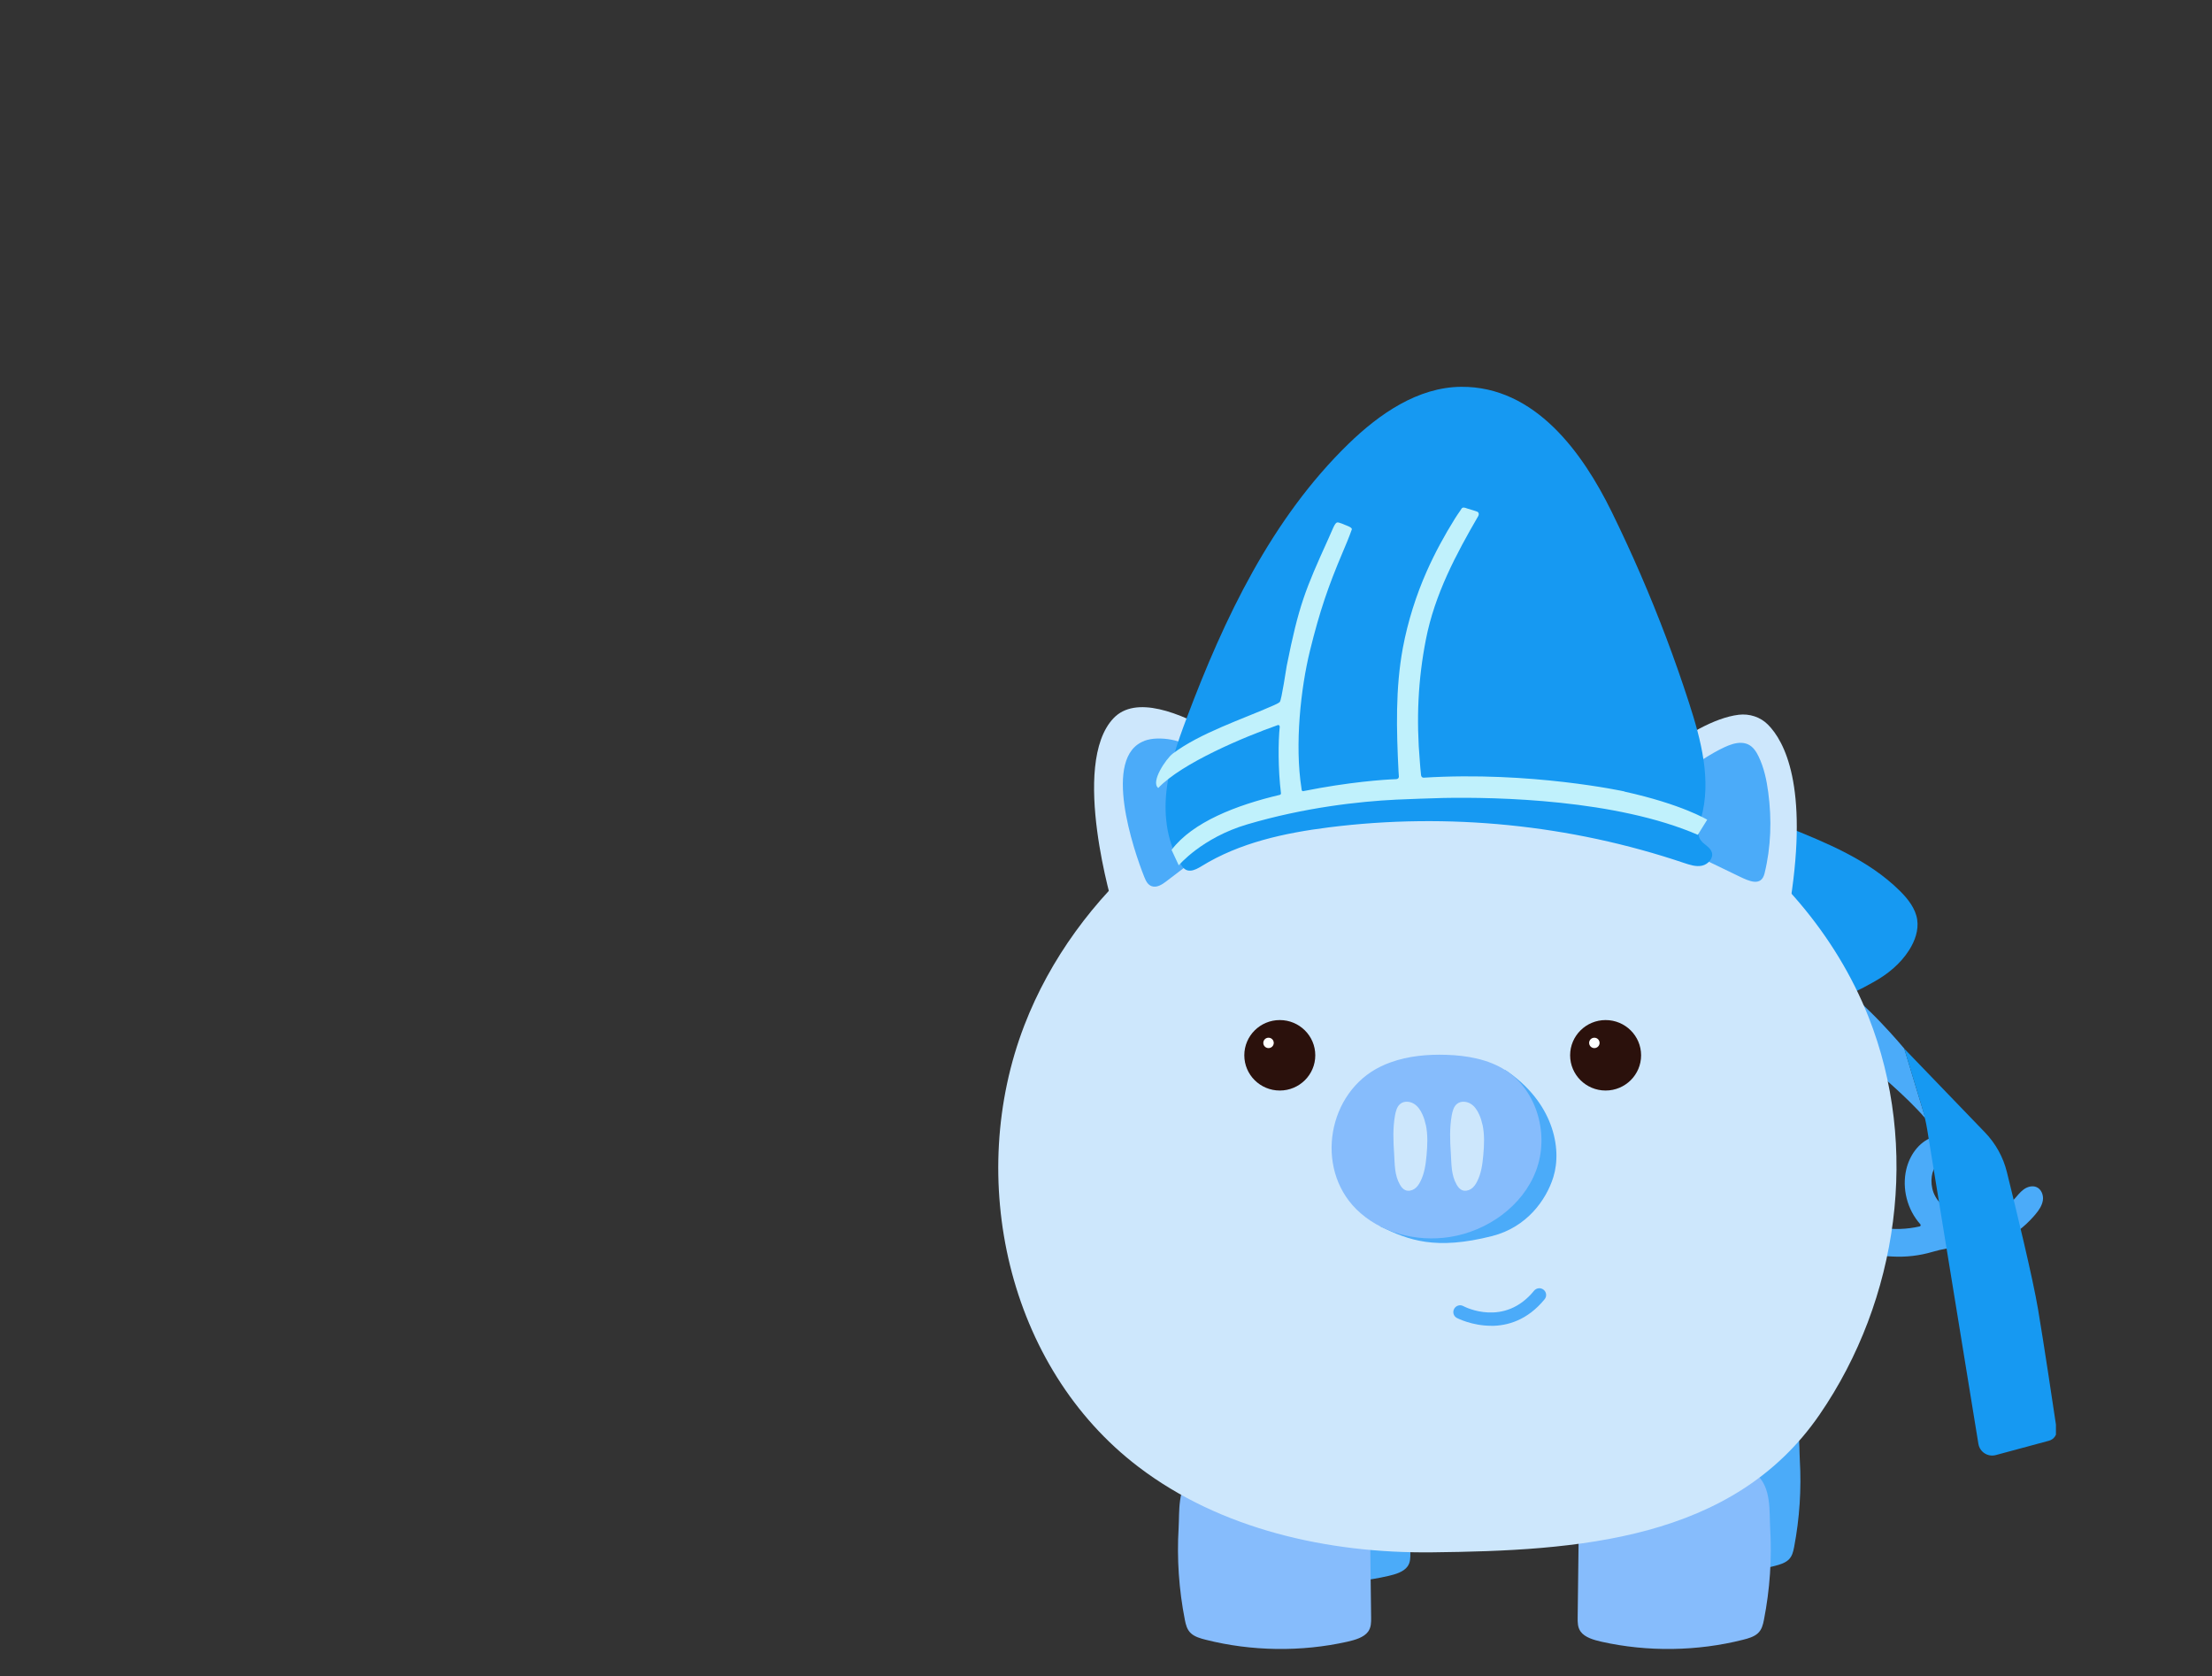 <svg width="326" height="247" viewBox="0 0 326 247" fill="none" xmlns="http://www.w3.org/2000/svg">
<rect x="0" y="0" width="326" height="247" fill="#333333" stroke="none"/>
<g clip-path="url(#clip0_152_44550)">
<path d="M270.743 145.116C270.743 145.116 275.473 152.532 276.193 157.615C276.193 157.615 281.173 161.745 283.763 164.822L280.643 154.517C280.643 154.517 274.773 147.449 270.753 145.116H270.743Z" fill="#4BABF9"/>
<path d="M263.213 121.797C269.223 124.209 275.413 126.731 280.003 131.288C281.193 132.469 282.303 133.869 282.553 135.517C282.783 137.075 282.223 138.654 281.373 139.994C280.083 142.039 278.163 143.598 276.043 144.759C274.743 145.474 270.813 147.797 269.643 146.437L259.223 134.286C259.083 134.127 258.943 133.958 258.903 133.75C258.863 133.541 258.943 133.323 259.013 133.114L263.203 121.787L263.213 121.797Z" fill="#1699F2"/>
<path d="M288.913 183.684C289.663 183.604 290.413 183.545 291.173 183.505C291.813 183.465 292.173 183.386 292.803 183.297C293.243 183.237 294.393 182.949 294.803 182.79C296.813 181.996 298.253 180.884 299.693 179.276C299.793 179.167 299.893 179.048 299.993 178.929C300.493 178.333 300.953 177.658 301.073 176.884C301.193 176.109 300.843 175.226 300.123 174.928C299.503 174.67 298.773 174.888 298.233 175.285C297.693 175.682 297.293 176.228 296.843 176.725C296.113 177.539 295.233 178.234 294.273 178.76C293.753 179.048 293.153 179.286 292.573 179.217C292.373 179.197 292.233 179.018 292.263 178.819C292.453 177.618 292.783 176.447 292.983 175.256C293.203 173.955 293.263 172.595 292.813 171.354C292.263 169.835 290.973 168.644 289.493 167.959C288.023 167.274 286.293 167.046 284.773 167.592C282.773 168.316 281.423 170.272 280.943 172.327C280.283 175.136 281.083 178.254 283.013 180.408C283.113 180.517 283.063 180.696 282.913 180.726C281.023 181.162 279.053 181.222 277.143 180.904C276.933 181.401 276.633 183.366 277.033 184.637C277.073 184.776 277.133 184.925 277.253 185.014C277.353 185.084 278.783 185.163 278.903 185.163C280.903 185.272 282.883 185.044 284.803 184.478C286.153 184.081 287.533 183.843 288.923 183.694L288.913 183.684ZM284.663 173.895C284.663 173.895 284.663 173.836 284.663 173.806C284.683 173.171 284.833 172.525 285.183 171.989C285.533 171.453 286.103 171.046 286.743 170.977C287.223 170.927 287.723 171.076 288.113 171.364C288.503 171.652 288.803 172.059 288.973 172.506C289.243 173.201 289.233 173.985 289.133 174.719C288.983 175.772 288.653 176.784 288.163 177.727C288.063 177.916 287.923 178.174 287.713 178.264C287.503 178.353 287.183 178.184 286.993 178.085C286.233 177.678 285.623 177.042 285.213 176.288C284.803 175.533 284.643 174.739 284.653 173.915L284.663 173.895Z" fill="#4BABF9"/>
<path d="M183.713 208.929C181.743 210.746 182.043 214.092 181.913 216.335C181.663 220.624 181.943 224.932 182.753 229.181C182.883 229.847 183.033 230.541 183.573 231.048C184.083 231.524 184.843 231.763 185.583 231.951C191.713 233.559 198.433 233.659 204.633 232.229C205.713 231.981 206.873 231.624 207.443 230.829C207.863 230.244 207.863 229.529 207.853 228.844L207.633 210.409C207.633 209.753 207.593 209.039 207.093 208.522C206.413 207.818 205.153 207.748 204.053 207.738L189.613 207.579C188.273 207.569 186.913 207.55 185.643 207.897C184.823 208.125 184.193 208.483 183.703 208.939L183.713 208.929Z" fill="#4BABF9"/>
<path d="M263.453 207.728C265.423 209.545 265.123 212.891 265.253 215.134C265.503 219.423 265.223 223.731 264.413 227.98C264.283 228.645 264.133 229.34 263.593 229.847C263.083 230.323 262.323 230.561 261.583 230.75C255.453 232.358 248.733 232.457 242.533 231.028C241.453 230.78 240.293 230.422 239.723 229.628C239.303 229.042 239.303 228.328 239.313 227.643L239.533 209.207C239.533 208.552 239.573 207.837 240.073 207.321C240.753 206.616 242.013 206.547 243.113 206.537L257.553 206.378C258.893 206.368 260.253 206.348 261.523 206.696C262.343 206.924 262.973 207.282 263.463 207.738L263.453 207.728Z" fill="#4BABF9"/>
<path d="M175.663 217.328C173.503 219.254 173.843 222.778 173.703 225.151C173.433 229.678 173.743 234.235 174.623 238.712C174.763 239.407 174.933 240.151 175.523 240.687C176.073 241.194 176.913 241.442 177.723 241.641C184.423 243.338 191.773 243.447 198.553 241.928C199.733 241.66 201.003 241.293 201.623 240.449C202.083 239.824 202.083 239.069 202.073 238.355L201.833 218.877C201.833 218.182 201.793 217.428 201.243 216.882C200.503 216.137 199.123 216.068 197.923 216.048L182.133 215.879C180.673 215.859 179.183 215.849 177.793 216.216C176.903 216.455 176.203 216.832 175.673 217.318L175.663 217.328Z" fill="#86BCFC"/>
<path d="M258.923 217.328C261.083 219.254 260.743 222.778 260.883 225.151C261.153 229.678 260.843 234.235 259.963 238.712C259.823 239.407 259.653 240.151 259.063 240.687C258.513 241.194 257.673 241.442 256.863 241.641C250.163 243.338 242.813 243.447 236.033 241.928C234.853 241.66 233.583 241.293 232.963 240.449C232.503 239.824 232.503 239.069 232.513 238.355L232.753 218.877C232.753 218.182 232.793 217.428 233.343 216.882C234.083 216.137 235.463 216.068 236.663 216.048L252.453 215.879C253.913 215.859 255.403 215.849 256.793 216.216C257.683 216.455 258.383 216.832 258.913 217.318L258.923 217.328Z" fill="#86BCFC"/>
<path d="M197.413 110.906C202.423 109.616 207.583 108.901 212.793 108.841C239.583 108.524 265.753 125.599 275.373 149.841C282.963 168.962 279.823 191.507 268.163 208.463C255.373 227.057 232.443 228.516 211.043 228.754C195.703 228.923 179.873 225.359 167.803 216.176C148.393 201.414 142.323 173.518 150.963 151.102C158.523 131.496 176.643 116.257 197.413 110.906Z" fill="#CDE7FC"/>
<path d="M204.423 176.666C204.553 177.092 202.743 180.398 203.523 180.776C207.603 182.751 211.553 184.27 219.913 182.146C225.023 180.845 227.873 176.834 228.923 173.479C230.273 169.18 228.873 162.36 221.863 157.694C216.103 163.065 213.693 171.94 207.933 177.311C206.803 178.363 204.063 175.464 204.413 176.656L204.423 176.666Z" fill="#4BABF9"/>
<path d="M204.962 156.542C204.452 156.721 203.962 156.93 203.472 157.168C195.692 160.94 193.742 172.039 199.862 178.164C203.382 181.679 208.752 183.058 213.682 182.284C219.222 181.411 224.412 177.727 226.382 172.506C228.352 167.284 226.582 160.722 221.862 157.704C219.312 156.076 216.192 155.54 213.162 155.44C210.392 155.351 207.552 155.609 204.962 156.542Z" fill="#86BCFC"/>
<path d="M210.123 165.735C210.013 165.229 209.863 164.732 209.643 164.246C209.363 163.611 208.963 163.005 208.373 162.648C207.783 162.29 206.963 162.221 206.413 162.638C205.893 163.025 205.713 163.72 205.593 164.365C205.263 166.261 205.333 168.088 205.463 169.994C205.563 171.562 205.503 173.141 206.313 174.561C206.503 174.898 206.763 175.236 207.123 175.385C207.553 175.563 208.063 175.454 208.453 175.196C208.843 174.938 209.113 174.541 209.323 174.124C209.943 172.932 210.123 171.572 210.243 170.242C210.383 168.743 210.443 167.194 210.133 165.735H210.123Z" fill="#CDE7FC"/>
<path d="M218.483 165.735C218.373 165.229 218.223 164.732 218.003 164.246C217.723 163.611 217.323 163.005 216.733 162.648C216.143 162.29 215.323 162.221 214.773 162.638C214.253 163.025 214.073 163.72 213.953 164.365C213.623 166.261 213.693 168.088 213.823 169.994C213.923 171.562 213.863 173.141 214.673 174.561C214.863 174.898 215.123 175.236 215.483 175.385C215.913 175.563 216.423 175.454 216.813 175.196C217.203 174.938 217.473 174.541 217.683 174.124C218.303 172.932 218.483 171.572 218.603 170.242C218.743 168.743 218.803 167.194 218.493 165.735H218.483Z" fill="#CDE7FC"/>
<path d="M164.113 133.859C164.113 133.859 157.653 112.614 164.113 105.834C170.573 99.053 189.943 115.701 189.943 115.701C189.943 115.701 173.233 123.306 164.113 133.869V133.859Z" fill="#CDE7FC"/>
<path d="M238.812 116.079C238.812 116.079 248.962 106.201 256.252 105.327C257.832 105.139 259.442 105.655 260.562 106.786C263.003 109.248 266.493 115.82 263.882 132.667C263.882 132.667 255.142 121.737 238.812 116.079Z" fill="#CDE7FC"/>
<path d="M256.623 109.467C255.793 109.437 254.913 109.755 254.143 110.112C252.073 111.085 250.203 112.385 248.353 113.686C246.653 114.877 244.943 116.069 243.493 117.508C242.473 118.521 241.533 119.9 241.973 121.221C242.353 122.343 243.583 122.998 244.713 123.544L256.293 129.133C257.723 129.818 259.553 130.721 260.053 128.716C261.013 124.815 261.133 120.754 260.603 116.783C260.363 114.967 259.983 113.14 259.173 111.462C258.833 110.757 258.373 110.043 257.633 109.695C257.313 109.546 256.973 109.477 256.623 109.467Z" fill="#4BABF9"/>
<path d="M168.653 109.169C169.193 108.971 169.813 108.852 170.533 108.832C171.963 108.792 173.393 109.07 174.683 109.636C176.223 110.311 177.523 111.363 178.813 112.406L184.303 116.873C184.873 117.34 185.493 117.896 185.503 118.62C185.503 119.414 184.793 120.03 184.133 120.536L171.893 129.868C171.273 130.345 170.483 130.851 169.743 130.593C169.153 130.394 168.863 129.789 168.643 129.233C167.053 125.252 162.393 111.512 168.663 109.179L168.653 109.169Z" fill="#4BABF9"/>
<path d="M219.763 195.369C216.923 195.369 214.753 194.237 214.713 194.217C214.223 193.959 214.043 193.354 214.313 192.867C214.573 192.391 215.183 192.202 215.663 192.47C215.923 192.609 221.703 195.577 226.083 190.207C226.433 189.78 227.063 189.71 227.493 190.058C227.923 190.405 227.993 191.031 227.643 191.457C225.123 194.545 222.193 195.379 219.763 195.379V195.369Z" fill="#4BABF9"/>
<path d="M188.613 160.702C191.501 160.702 193.843 158.378 193.843 155.51C193.843 152.643 191.501 150.318 188.613 150.318C185.724 150.318 183.383 152.643 183.383 155.51C183.383 158.378 185.724 160.702 188.613 160.702Z" fill="#2B110C"/>
<path d="M186.953 154.448C187.378 154.448 187.723 154.106 187.723 153.683C187.723 153.261 187.378 152.919 186.953 152.919C186.527 152.919 186.183 153.261 186.183 153.683C186.183 154.106 186.527 154.448 186.953 154.448Z" fill="white"/>
<path d="M236.632 160.702C239.521 160.702 241.862 158.378 241.862 155.51C241.862 152.643 239.521 150.318 236.632 150.318C233.744 150.318 231.402 152.643 231.402 155.51C231.402 158.378 233.744 160.702 236.632 160.702Z" fill="#2B110C"/>
<path d="M234.973 154.448C235.398 154.448 235.743 154.106 235.743 153.683C235.743 153.261 235.398 152.919 234.973 152.919C234.547 152.919 234.203 153.261 234.203 153.683C234.203 154.106 234.547 154.448 234.973 154.448Z" fill="white"/>
<path d="M280.633 154.518L292.533 166.867C294.113 168.505 295.233 170.521 295.773 172.725C297.093 178.066 299.603 188.37 300.373 192.986C301.233 198.099 302.593 207.193 303.103 210.608C303.213 211.372 302.733 212.097 301.983 212.305L294.143 214.42C292.963 214.737 291.773 213.973 291.573 212.772L284.033 166.49C283.853 165.378 283.593 164.266 283.263 163.184L280.633 154.508V154.518Z" fill="#1699F2"/>
<path d="M175.433 128.299C175.183 128.309 174.943 128.269 174.723 128.14C174.443 127.981 174.243 127.704 174.073 127.435C172.033 124.288 171.503 120.357 171.903 116.634C172.303 112.912 173.563 109.338 174.883 105.833C180.433 91.081 187.403 76.418 198.743 65.399C203.293 60.981 208.973 57.05 215.343 57.001C226.263 56.921 233.273 66.769 237.513 75.396C239.003 78.434 240.423 81.501 241.763 84.599C244.453 90.803 246.843 97.127 248.923 103.56C250.713 109.08 252.273 115.026 250.693 120.605C250.393 121.658 250.003 122.859 250.613 123.762C251.073 124.457 252.033 124.795 252.283 125.589C252.563 126.463 251.743 127.366 250.853 127.565C249.963 127.763 249.033 127.445 248.163 127.158C231.433 121.519 213.403 119.712 195.883 121.916C189.333 122.74 182.703 124.169 177.093 127.634C176.593 127.942 176.003 128.269 175.453 128.299H175.433Z" fill="#1699F2"/>
<path d="M239.393 116.625C239.393 116.625 225.613 113.617 209.803 114.6C209.623 114.61 209.453 114.451 209.433 114.232C209.333 113.369 209.303 112.793 209.263 112.346C208.703 105.933 208.993 100.126 210.143 94.249C211.443 87.567 214.603 81.661 217.863 76.042C217.993 75.813 217.963 75.525 217.723 75.406C217.543 75.317 216.253 74.94 216.253 74.94C215.463 74.632 215.473 74.86 215.223 75.228C214.973 75.595 214.643 76.061 214.413 76.439C212.863 78.93 211.493 81.442 210.273 84.182C208.713 87.696 207.483 91.568 206.753 95.46C205.643 101.426 205.803 107.551 206.113 113.706L206.143 114.133L206.163 114.441C206.163 114.441 206.183 114.808 205.723 114.818C203.993 114.878 198.783 115.235 192.063 116.585C191.953 116.605 191.843 116.516 191.833 116.377C191.833 116.327 191.833 116.268 191.813 116.198C190.783 109.725 191.713 101.376 193.053 95.916C194.513 89.98 195.783 86.346 197.833 81.502C198.283 80.449 198.843 79.119 199.223 78.027C199.333 77.719 198.453 77.451 198.183 77.332C198.013 77.253 197.663 77.104 197.303 77.005C196.753 76.856 196.653 77.461 195.753 79.437C192.353 86.932 191.413 89.225 189.633 98.13C189.563 98.458 188.883 103.134 188.613 103.441C188.463 103.61 187.933 103.838 187.653 103.967C183.193 105.943 176.813 108.038 172.823 111.066C171.883 111.78 169.523 115.215 170.703 116.119C174.193 112.426 183.443 108.564 188.333 106.846C188.483 106.797 188.623 106.946 188.603 107.124C188.373 109.259 188.353 113.408 188.783 116.863C188.803 116.992 188.733 117.101 188.623 117.131C182.223 118.64 175.773 121.132 172.663 125.242L173.723 127.515C173.723 127.515 177.143 123.445 183.823 121.479C192.273 118.988 200.273 118.104 205.773 117.836C207.083 117.777 211.423 117.608 212.733 117.588C220.663 117.439 238.193 117.816 250.223 123.018L251.603 120.794C251.603 120.794 247.863 118.511 239.423 116.655L239.393 116.625Z" fill="#C0F1FC"/>
</g>
<defs>
<clipPath id="clip0_152_44550">
<rect width="156" height="186" fill="white" transform="translate(147 57)"/>
</clipPath>
</defs>
</svg>
